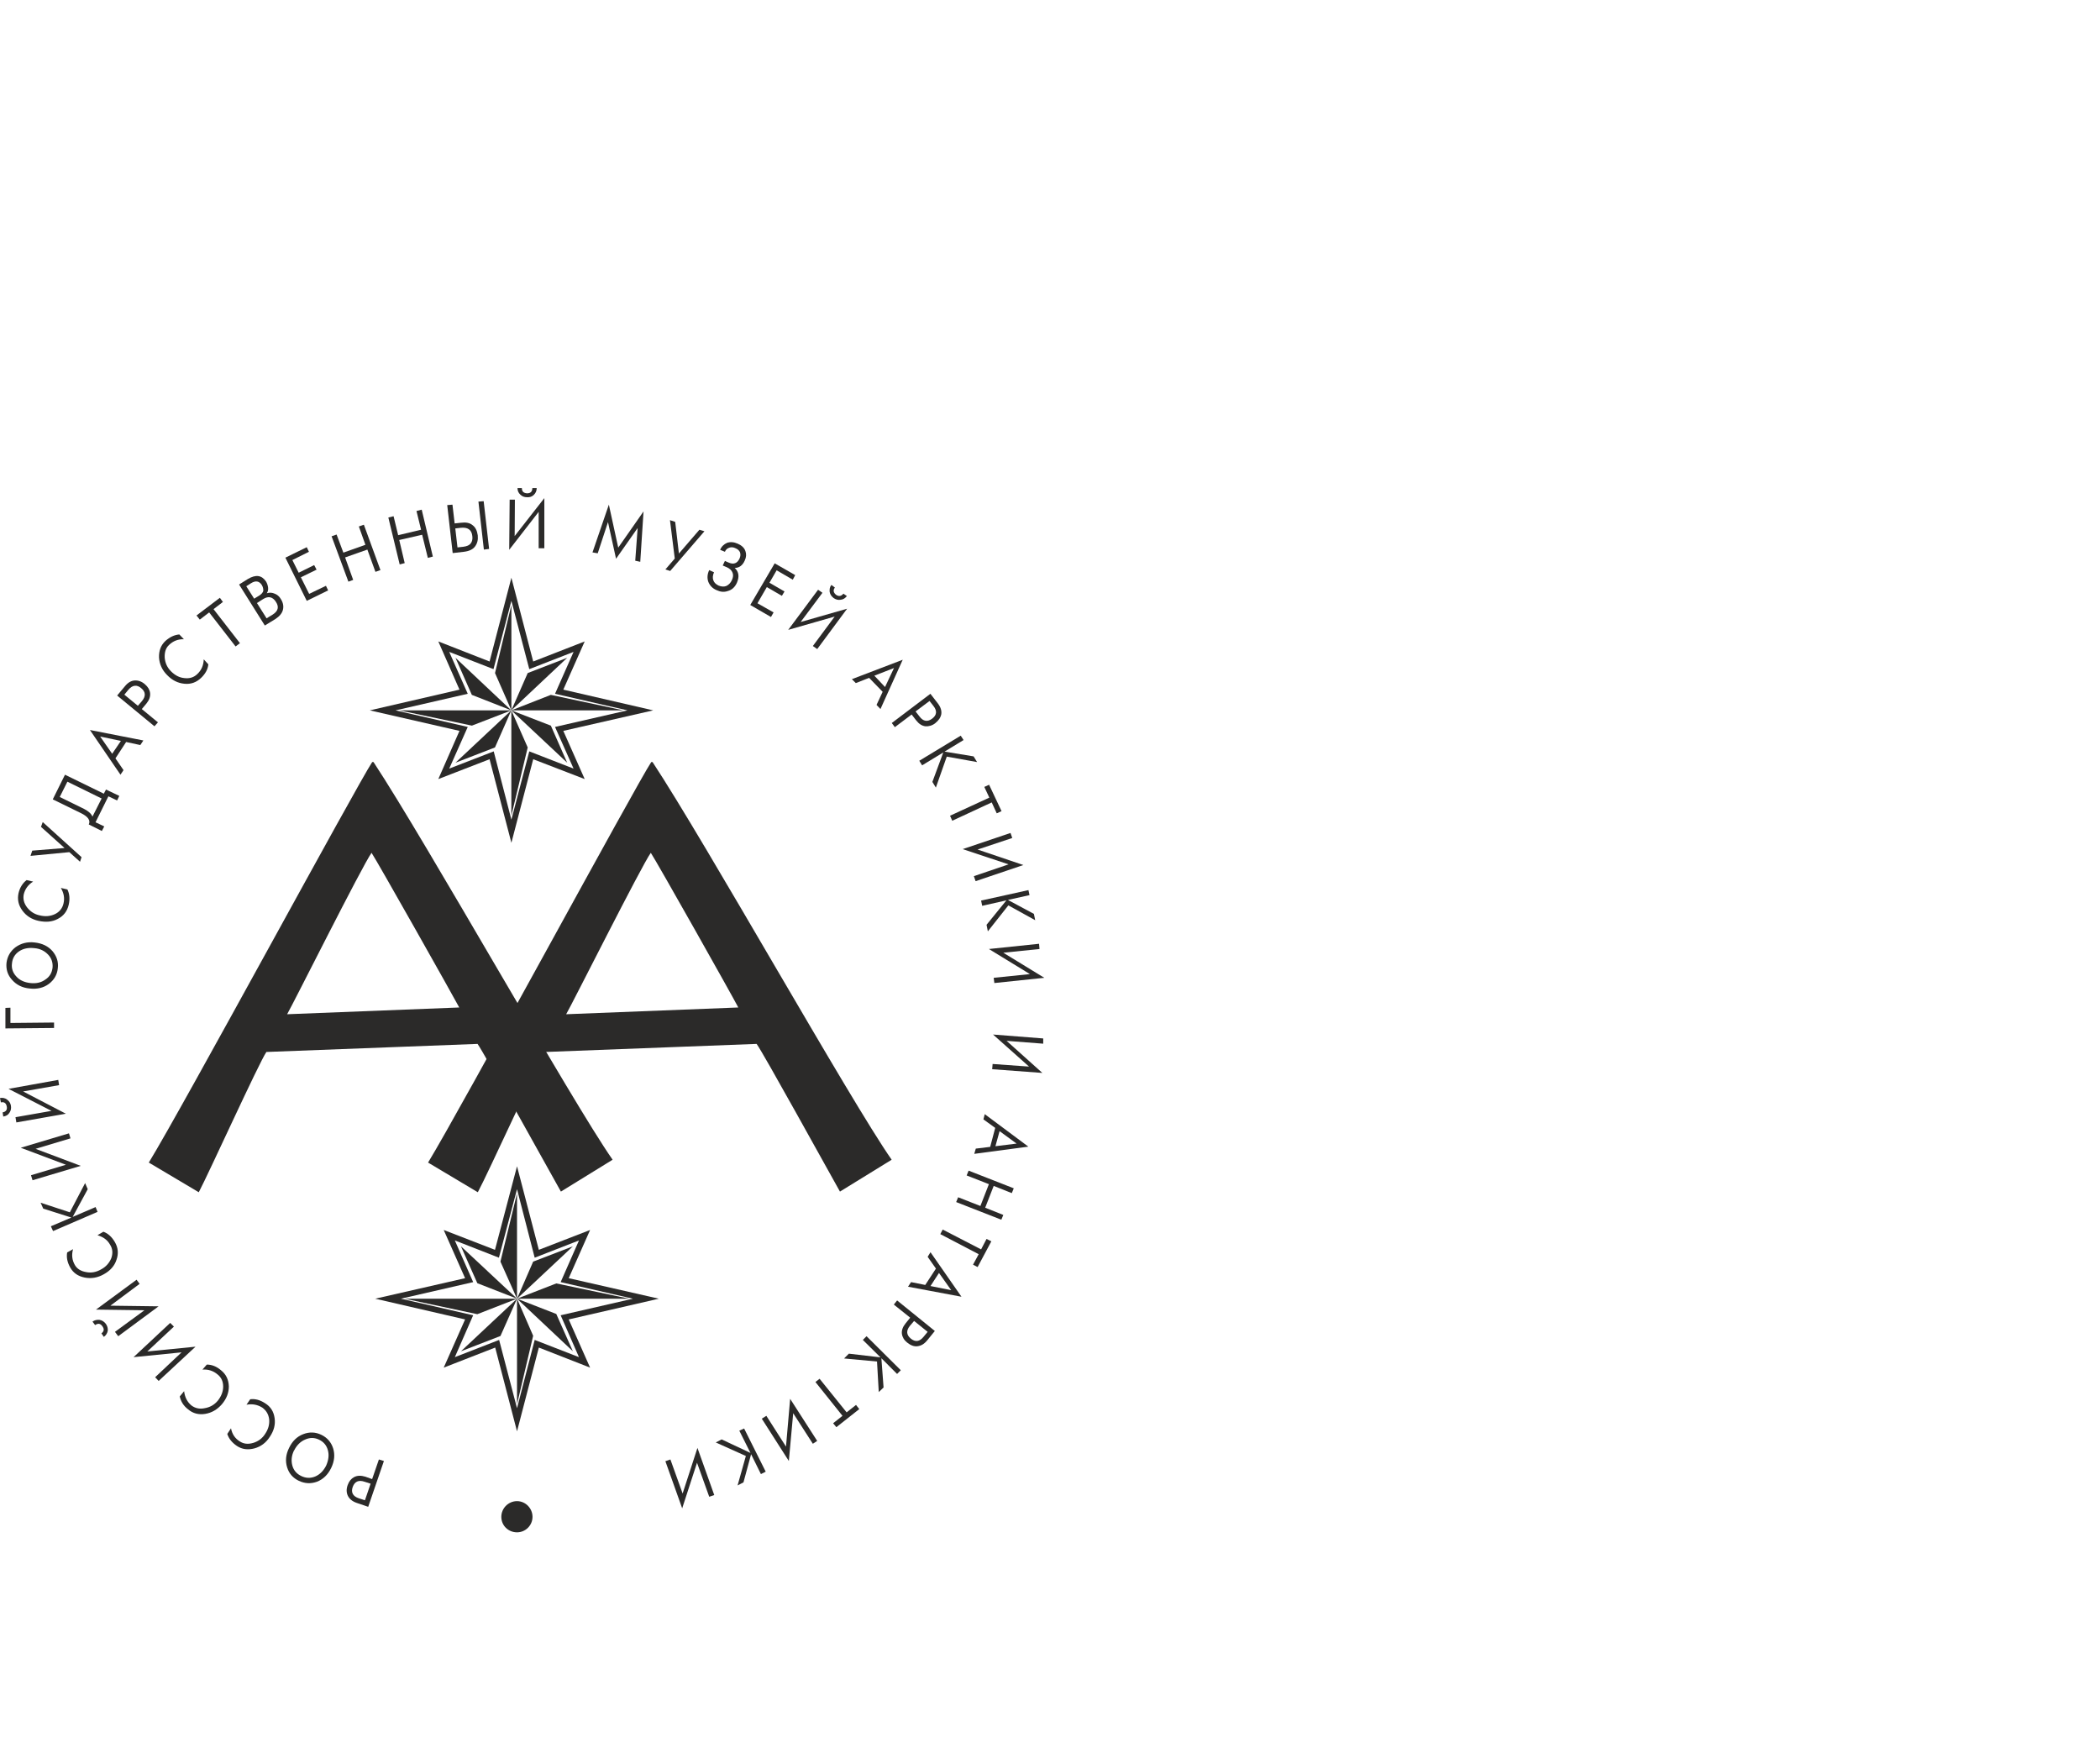 <svg width="185" height="153" viewBox="0 0 185 153" fill="none" xmlns="http://www.w3.org/2000/svg">
<g clip-path="url(#clip0_4411_11575)">
<path d="M40.458 88.76C39.862 87.645 33.27 75.941 32.732 75.134C31.924 76.248 25.774 88.548 25.294 89.356L40.458 88.76ZM13.109 102.424C16.069 97.6 31.502 69.061 32.789 67.139H32.905C37.613 74.288 50.317 96.947 53.968 102.174L49.413 104.98C48.337 103.078 42.648 92.776 42.072 91.969L23.468 92.68C22.815 93.622 18.414 103.328 17.511 105.038L13.109 102.424Z" fill="#2B2A29"/>
<path d="M65.04 88.76C64.463 87.645 57.871 75.941 57.333 75.134C56.526 76.248 50.357 88.548 49.876 89.356L65.04 88.76ZM37.711 102.424C40.651 97.6 56.084 69.061 57.372 67.139H57.487C62.196 74.288 74.899 96.947 78.551 102.174L73.996 104.98C72.92 103.078 67.25 92.776 66.654 91.969L48.051 92.68C47.416 93.622 43.015 103.328 42.093 105.038L37.711 102.424Z" fill="#2B2A29"/>
<path d="M43.494 66.197L45.051 72.213L46.627 66.197L50.528 67.715L48.895 64.044L55.275 62.584L48.895 61.123L50.528 57.433L46.627 58.952L45.051 52.936L43.475 58.952L39.574 57.433L41.207 61.123L34.846 62.584L41.207 64.044L39.574 67.715L43.494 66.197ZM45.051 74.25L43.129 66.889L38.613 68.638L40.477 64.391L32.578 62.584L40.477 60.758L38.613 56.511L43.129 58.279L45.051 50.899L46.973 58.279L51.509 56.511L49.625 60.758L57.543 62.584L49.625 64.391L51.509 68.638L46.973 66.889L45.051 74.25Z" fill="#2B2A29"/>
<path d="M41.572 63.929L45.05 62.584H35.172L41.572 63.929Z" fill="#2B2A29"/>
<path d="M41.566 61.219L45.045 62.584L40.125 57.952L41.566 61.219Z" fill="#2B2A29"/>
<path d="M43.604 65.851L45.045 62.584L40.125 67.197L43.604 65.851Z" fill="#2B2A29"/>
<path d="M43.609 59.297L45.051 62.584V53.301L43.609 59.297Z" fill="#2B2A29"/>
<path d="M46.488 59.297L45.047 62.584L49.967 57.952L46.488 59.297Z" fill="#2B2A29"/>
<path d="M48.526 61.219L45.047 62.584H54.925L48.526 61.219Z" fill="#2B2A29"/>
<path d="M48.526 63.929L45.047 62.584L49.967 67.197L48.526 63.929Z" fill="#2B2A29"/>
<path d="M46.488 65.851L45.047 62.584V71.867L46.488 65.851Z" fill="#2B2A29"/>
<path d="M43.971 118.049L45.547 124.065L47.104 118.049L51.005 119.567L49.391 115.877L55.752 114.417L49.391 112.956L51.005 109.285L47.104 110.804L45.547 104.769L43.952 110.804L40.069 109.285L41.684 112.956L35.322 114.417L41.684 115.877L40.069 119.567L43.971 118.049ZM45.547 126.102L43.625 118.722L39.089 120.49L40.973 116.243L33.055 114.417L40.973 112.61L39.089 108.363L43.606 110.112L45.547 102.751L47.469 110.112L51.985 108.363L50.102 112.61L58.039 114.417L50.102 116.243L51.985 120.49L47.469 118.722L45.547 126.102Z" fill="#2B2A29"/>
<path d="M42.048 115.782L45.546 114.417H35.648L42.048 115.782Z" fill="#2B2A29"/>
<path d="M42.051 113.052L45.549 114.417L40.609 109.804L42.051 113.052Z" fill="#2B2A29"/>
<path d="M44.088 117.703L45.549 114.417L40.609 119.049L44.088 117.703Z" fill="#2B2A29"/>
<path d="M44.086 111.15L45.547 114.417V105.134L44.086 111.15Z" fill="#2B2A29"/>
<path d="M46.969 111.15L45.547 114.417L50.467 109.804L46.969 111.15Z" fill="#2B2A29"/>
<path d="M49.006 113.071L45.547 114.417H55.425L49.006 113.071Z" fill="#2B2A29"/>
<path d="M49.006 115.762L45.547 114.417L50.467 119.049L49.006 115.762Z" fill="#2B2A29"/>
<path d="M46.969 117.684L45.547 114.417V123.719L46.969 117.684Z" fill="#2B2A29"/>
<path d="M45.548 135C46.297 135 46.912 134.385 46.912 133.636C46.912 132.886 46.297 132.252 45.548 132.252C44.798 132.252 44.164 132.867 44.164 133.636C44.164 134.404 44.779 135 45.548 135Z" fill="#2B2A29"/>
<path d="M31.073 131.003C30.9 131.483 31.092 131.829 31.611 132.002L32.149 132.175L32.649 130.714L32.111 130.541C31.592 130.368 31.246 130.522 31.073 131.003ZM30.631 130.83C30.746 130.503 30.938 130.272 31.188 130.138C31.477 129.984 31.803 129.984 32.188 130.099L32.783 130.311L33.379 128.581L33.821 128.716L32.437 132.752L31.419 132.406C31.035 132.271 30.785 132.06 30.65 131.791C30.516 131.522 30.496 131.195 30.631 130.83Z" fill="#2B2A29"/>
<path d="M25.908 127.774C25.677 128.235 25.639 128.696 25.754 129.119C25.869 129.542 26.138 129.849 26.542 130.041C26.945 130.234 27.349 130.253 27.772 130.08C28.175 129.907 28.502 129.58 28.733 129.119C28.944 128.638 29.002 128.196 28.887 127.774C28.771 127.332 28.502 127.024 28.099 126.832C27.695 126.64 27.291 126.64 26.869 126.832C26.465 127.005 26.138 127.332 25.908 127.793V127.774ZM25.466 127.562C25.754 126.966 26.157 126.563 26.715 126.351C27.253 126.14 27.791 126.159 28.31 126.409C28.829 126.659 29.175 127.062 29.348 127.601C29.521 128.158 29.463 128.735 29.175 129.33C28.887 129.926 28.464 130.33 27.926 130.541C27.387 130.733 26.869 130.714 26.33 130.464C25.811 130.214 25.466 129.83 25.293 129.273C25.12 128.715 25.177 128.139 25.466 127.562Z" fill="#2B2A29"/>
<path d="M22.041 123.277C22.464 123.219 22.906 123.334 23.348 123.623C23.848 123.93 24.117 124.372 24.194 124.949C24.271 125.506 24.136 126.044 23.771 126.582C23.444 127.101 22.983 127.447 22.426 127.601C21.849 127.755 21.33 127.697 20.869 127.389C20.446 127.101 20.158 126.755 20.023 126.332L20.35 125.833C20.446 126.352 20.715 126.736 21.119 126.986C21.465 127.216 21.849 127.255 22.311 127.12C22.753 126.986 23.118 126.717 23.367 126.313C23.637 125.91 23.752 125.487 23.713 125.045C23.656 124.583 23.444 124.257 23.098 124.007C22.695 123.757 22.234 123.661 21.715 123.757L22.041 123.277Z" fill="#2B2A29"/>
<path d="M18.219 120.221C18.642 120.221 19.065 120.374 19.468 120.72C19.93 121.086 20.141 121.566 20.16 122.143C20.16 122.7 19.968 123.219 19.545 123.719C19.142 124.18 18.661 124.468 18.084 124.564C17.508 124.66 16.989 124.526 16.566 124.161C16.163 123.853 15.932 123.469 15.836 123.027L16.22 122.565C16.278 123.084 16.489 123.507 16.855 123.815C17.181 124.064 17.566 124.161 18.027 124.064C18.488 123.988 18.872 123.776 19.18 123.411C19.488 123.027 19.66 122.604 19.66 122.162C19.66 121.72 19.507 121.355 19.161 121.086C18.796 120.778 18.354 120.624 17.835 120.663L18.219 120.221Z" fill="#2B2A29"/>
<path d="M14.994 116.55L15.321 116.877L12.976 119.067L17.224 118.645L13.976 121.662L13.668 121.335L15.994 119.144L11.766 119.567L14.994 116.55Z" fill="#2B2A29"/>
<path d="M12.031 112.745L12.3 113.11L9.724 115.032L13.972 115.089L10.416 117.722L10.128 117.338L12.723 115.435L8.456 115.378L12.031 112.745ZM8.148 116.435C8.341 116.3 8.552 116.262 8.763 116.281C8.994 116.319 9.167 116.435 9.321 116.627C9.455 116.819 9.513 117.011 9.494 117.242C9.455 117.453 9.34 117.645 9.148 117.78L8.936 117.472C9.167 117.299 9.205 117.088 9.013 116.838C8.84 116.588 8.629 116.569 8.379 116.742L8.148 116.435Z" fill="#2B2A29"/>
<path d="M9.107 108.517C9.53 108.67 9.856 108.978 10.125 109.439C10.414 109.939 10.452 110.458 10.26 110.996C10.087 111.534 9.703 111.957 9.145 112.264C8.607 112.572 8.031 112.668 7.454 112.553C6.877 112.437 6.455 112.149 6.186 111.668C5.936 111.226 5.84 110.784 5.916 110.342L6.435 110.054C6.301 110.535 6.339 110.996 6.589 111.438C6.781 111.784 7.127 111.995 7.588 112.072C8.05 112.168 8.492 112.072 8.895 111.841C9.337 111.611 9.626 111.265 9.799 110.861C9.952 110.438 9.933 110.035 9.703 109.67C9.472 109.247 9.107 108.978 8.588 108.824L9.107 108.517Z" fill="#2B2A29"/>
<path d="M7.499 104.231L7.729 104.769L6.403 107.21L8.421 106.345L8.594 106.768L4.674 108.459L4.481 108.036L6.288 107.268L3.809 106.48L3.578 105.961L6.153 106.806L7.499 104.231Z" fill="#2B2A29"/>
<path d="M6.075 99.849L6.21 100.291L3.135 101.214L7.113 102.713L2.866 103.981L2.731 103.539L5.806 102.617L1.828 101.118L6.075 99.849Z" fill="#2B2A29"/>
<path d="M5.131 95.141L5.208 95.602L2.037 96.159L5.804 98.12L1.441 98.888L1.365 98.427L4.536 97.87L0.75 95.929L5.131 95.141ZM0 96.736C0.231 96.697 0.442 96.736 0.615 96.87C0.807 97.005 0.922 97.178 0.961 97.408C0.999 97.658 0.961 97.85 0.826 98.043C0.711 98.235 0.519 98.331 0.288 98.369L0.231 98.004C0.519 97.947 0.653 97.774 0.596 97.485C0.538 97.178 0.365 97.062 0.077 97.12L0 96.736Z" fill="#2B2A29"/>
<path d="M0.919 88.779V90.124L4.762 90.086V90.566L0.477 90.605V88.798L0.919 88.779Z" fill="#2B2A29"/>
<path d="M3.015 83.532C2.477 83.475 2.035 83.571 1.67 83.821C1.305 84.07 1.093 84.436 1.055 84.878C0.997 85.32 1.132 85.704 1.439 86.031C1.727 86.357 2.15 86.55 2.669 86.607C3.188 86.665 3.63 86.569 3.995 86.3C4.38 86.05 4.572 85.704 4.629 85.262C4.668 84.82 4.553 84.436 4.245 84.109C3.938 83.782 3.534 83.571 3.015 83.532ZM3.053 83.033C3.726 83.109 4.245 83.359 4.629 83.801C4.995 84.243 5.168 84.743 5.091 85.32C5.033 85.877 4.764 86.338 4.303 86.684C3.841 87.03 3.265 87.165 2.611 87.088C1.958 87.03 1.439 86.761 1.055 86.319C0.67 85.896 0.517 85.397 0.574 84.82C0.651 84.243 0.92 83.801 1.362 83.455C1.843 83.109 2.4 82.956 3.053 83.033Z" fill="#2B2A29"/>
<path d="M5.937 78.362C6.13 78.747 6.168 79.208 6.053 79.708C5.918 80.284 5.611 80.688 5.092 80.957C4.592 81.226 4.035 81.265 3.4 81.13C2.785 80.996 2.305 80.688 1.959 80.207C1.613 79.727 1.517 79.227 1.632 78.689C1.748 78.19 1.998 77.805 2.343 77.536L2.92 77.671C2.478 77.94 2.209 78.324 2.094 78.785C2.017 79.189 2.094 79.554 2.382 79.939C2.67 80.304 3.035 80.553 3.516 80.65C3.996 80.765 4.438 80.726 4.842 80.534C5.245 80.342 5.495 80.015 5.591 79.612C5.707 79.131 5.63 78.689 5.361 78.228L5.937 78.362Z" fill="#2B2A29"/>
<path d="M3.764 72.424L7.185 75.518L7.05 75.922L6.108 75.076L2.688 75.403L2.841 74.942L5.686 74.711L3.61 72.847L3.764 72.424Z" fill="#2B2A29"/>
<path d="M8.953 70.348L5.936 68.868L5.263 70.214L7.416 71.271C7.781 71.463 8.031 71.674 8.146 71.943L8.953 70.348ZM10.51 70.118L10.318 70.521L9.549 70.156L8.415 72.443L9.184 72.808L8.973 73.212L7.82 72.635C7.992 72.289 7.762 71.943 7.128 71.636L4.648 70.425L5.725 68.253L9.146 69.925L9.338 69.56L10.51 70.118Z" fill="#2B2A29"/>
<path d="M10.651 65.274L8.825 64.89L9.882 66.408L10.651 65.274ZM12.63 65.236L12.361 65.64L11.112 65.371L10.171 66.812L10.882 67.85L10.613 68.253L7.922 64.314L12.63 65.236Z" fill="#2B2A29"/>
<path d="M12.434 60.624C12.05 60.297 11.666 60.355 11.32 60.758L10.954 61.2L12.146 62.181L12.511 61.758C12.857 61.335 12.838 60.95 12.434 60.624ZM12.761 60.278C13.03 60.508 13.184 60.758 13.222 61.047C13.261 61.373 13.146 61.681 12.896 61.988L12.492 62.469L13.914 63.641L13.607 63.987L10.32 61.277L11.012 60.451C11.262 60.143 11.55 59.97 11.858 59.951C12.165 59.932 12.473 60.028 12.761 60.278Z" fill="#2B2A29"/>
<path d="M18.353 58.529C18.314 58.952 18.103 59.355 17.718 59.721C17.296 60.124 16.815 60.297 16.239 60.239C15.662 60.182 15.162 59.932 14.72 59.471C14.278 59.029 14.048 58.51 14.009 57.933C13.99 57.337 14.163 56.857 14.567 56.473C14.951 56.127 15.355 55.934 15.797 55.896L16.2 56.319C15.681 56.3 15.258 56.473 14.893 56.819C14.605 57.088 14.49 57.453 14.509 57.933C14.547 58.394 14.72 58.798 15.066 59.144C15.412 59.49 15.797 59.701 16.239 59.74C16.7 59.797 17.084 59.682 17.392 59.375C17.738 59.048 17.93 58.625 17.949 58.087L18.353 58.529Z" fill="#2B2A29"/>
<path d="M19.638 53.032L18.812 53.666L21.137 56.664L20.753 56.953L18.427 53.955L17.601 54.589L17.312 54.224L19.369 52.667L19.638 53.032Z" fill="#2B2A29"/>
<path d="M24.311 53.032C24.022 52.571 23.638 52.494 23.177 52.782L22.638 53.129L23.484 54.474L24.022 54.147C24.503 53.84 24.599 53.474 24.311 53.032ZM23.061 51.533C22.831 51.187 22.523 51.13 22.119 51.38L21.697 51.649L22.389 52.744L22.831 52.475C23.042 52.34 23.157 52.206 23.196 52.052C23.196 51.898 23.177 51.725 23.061 51.533ZM24.733 52.763C24.945 53.09 25.002 53.417 24.925 53.724C24.849 54.032 24.618 54.301 24.272 54.531L23.33 55.108L21.062 51.495L21.831 51.014C22.542 50.592 23.061 50.669 23.446 51.245C23.542 51.418 23.599 51.591 23.619 51.783C23.638 51.956 23.599 52.129 23.503 52.264C23.753 52.187 23.984 52.206 24.195 52.302C24.407 52.379 24.599 52.533 24.733 52.763Z" fill="#2B2A29"/>
<path d="M28.907 52.014L27.024 52.936L25.141 49.131L27.024 48.209L27.216 48.612L25.756 49.342L26.313 50.457L27.677 49.784L27.889 50.188L26.505 50.861L27.235 52.321L28.715 51.61L28.907 52.014Z" fill="#2B2A29"/>
<path d="M33.516 50.226L33.074 50.38L32.363 48.419L30.402 49.111L31.114 51.091L30.691 51.245L29.211 47.247L29.653 47.093L30.249 48.688L32.19 47.997L31.613 46.382L32.055 46.228L33.516 50.226Z" fill="#2B2A29"/>
<path d="M38.132 49.035L37.69 49.15L37.19 47.113L35.172 47.574L35.652 49.611L35.21 49.727L34.211 45.595L34.672 45.479L35.076 47.151L37.094 46.671L36.69 45.018L37.151 44.903L38.132 49.035Z" fill="#2B2A29"/>
<path d="M43.088 48.362L42.627 48.42L42.147 44.192L42.608 44.153L43.088 48.362ZM41.609 47.228C41.551 46.671 41.205 46.44 40.609 46.498L40.109 46.556L40.302 48.228L40.821 48.17C41.128 48.132 41.359 48.035 41.474 47.862C41.589 47.728 41.647 47.497 41.609 47.228ZM42.089 47.171C42.127 47.555 42.051 47.862 41.858 48.132C41.666 48.401 41.34 48.554 40.878 48.612L39.879 48.727L39.398 44.499L39.86 44.461L40.052 46.114L40.59 46.056C41.032 45.998 41.378 46.056 41.628 46.267C41.897 46.46 42.031 46.767 42.089 47.171Z" fill="#2B2A29"/>
<path d="M47.281 43C47.281 43.25 47.185 43.442 47.031 43.596C46.877 43.749 46.666 43.826 46.435 43.807C46.185 43.807 45.993 43.73 45.84 43.577C45.667 43.423 45.59 43.231 45.59 43H45.974C45.974 43.307 46.128 43.442 46.435 43.461C46.743 43.461 46.897 43.307 46.897 43H47.281ZM47.934 48.304H47.454V45.095L44.859 48.439L44.898 44.019H45.359L45.34 47.228L47.954 43.884V48.304H47.934Z" fill="#2B2A29"/>
<path d="M56.404 49.496L55.962 49.4L56.174 46.517L54.271 49.227L53.56 45.998L52.657 48.746L52.195 48.669L53.637 44.46L54.463 48.246L56.693 45.056L56.404 49.496Z" fill="#2B2A29"/>
<path d="M62.057 46.805L59.04 50.303L58.617 50.169L59.444 49.208L59.021 45.825L59.482 45.979L59.809 48.766L61.615 46.671L62.057 46.805Z" fill="#2B2A29"/>
<path d="M64.918 51.341C64.746 51.725 64.476 51.975 64.111 52.071C63.785 52.187 63.458 52.148 63.131 51.994C62.766 51.841 62.535 51.591 62.401 51.264C62.285 50.937 62.305 50.591 62.478 50.226L62.901 50.418C62.785 50.688 62.766 50.918 62.843 51.13C62.92 51.341 63.074 51.475 63.304 51.591C63.554 51.687 63.765 51.706 63.977 51.629C64.188 51.533 64.361 51.36 64.476 51.11C64.592 50.86 64.611 50.649 64.534 50.457C64.457 50.245 64.284 50.092 64.034 49.976L63.669 49.823L63.861 49.419L64.169 49.554C64.63 49.765 64.957 49.63 65.149 49.208C65.245 48.996 65.245 48.823 65.188 48.65C65.111 48.496 64.995 48.381 64.803 48.304C64.611 48.208 64.419 48.189 64.265 48.247C64.073 48.304 63.938 48.42 63.861 48.612L63.439 48.439C63.573 48.131 63.785 47.939 64.054 47.824C64.342 47.728 64.649 47.747 64.995 47.901C65.341 48.054 65.572 48.266 65.668 48.554C65.764 48.823 65.745 49.092 65.61 49.381C65.418 49.823 65.111 50.034 64.726 50.034C65.091 50.38 65.149 50.803 64.918 51.341Z" fill="#2B2A29"/>
<path d="M67.919 54.358L66.094 53.301L68.246 49.63L70.053 50.668L69.841 51.072L68.419 50.245L67.785 51.341L69.111 52.11L68.88 52.494L67.554 51.725L66.728 53.147L68.15 53.955L67.919 54.358Z" fill="#2B2A29"/>
<path d="M74.607 52.513C74.454 52.706 74.281 52.821 74.05 52.84C73.839 52.879 73.627 52.821 73.435 52.686C73.243 52.533 73.127 52.36 73.089 52.148C73.07 51.918 73.089 51.725 73.243 51.533L73.55 51.764C73.377 51.995 73.416 52.206 73.646 52.398C73.896 52.571 74.108 52.533 74.3 52.302L74.607 52.513ZM71.994 57.184L71.609 56.914L73.531 54.32L69.438 55.492L72.07 51.956L72.455 52.225L70.533 54.8L74.627 53.628L71.994 57.184Z" fill="#2B2A29"/>
<path d="M77.968 60.527L78.756 58.855L77.026 59.528L77.968 60.527ZM77.564 62.468L77.219 62.103L77.757 60.95L76.565 59.72L75.393 60.181L75.047 59.836L79.525 58.125L77.564 62.468Z" fill="#2B2A29"/>
<path d="M82.118 63.314C82.522 63.007 82.579 62.641 82.233 62.199L81.887 61.757L80.657 62.68L81.003 63.122C81.33 63.564 81.714 63.621 82.118 63.314ZM82.387 63.718C82.118 63.929 81.811 64.006 81.522 63.987C81.215 63.948 80.946 63.775 80.696 63.449L80.311 62.949L78.832 64.064L78.562 63.698L81.964 61.123L82.618 61.969C82.868 62.295 82.964 62.603 82.925 62.91C82.868 63.218 82.695 63.468 82.387 63.718Z" fill="#2B2A29"/>
<path d="M82.445 69.388L82.138 68.888L83.098 66.293L81.234 67.427L80.984 67.024L84.636 64.814L84.886 65.198L83.214 66.216L85.77 66.639L86.077 67.139L83.406 66.659L82.445 69.388Z" fill="#2B2A29"/>
<path d="M87.808 71.655L87.366 70.694L83.888 72.309L83.695 71.867L87.155 70.272L86.713 69.33L87.135 69.138L88.231 71.463L87.808 71.655Z" fill="#2B2A29"/>
<path d="M85.946 77.632L85.793 77.19L88.848 76.152L84.812 74.807L89.021 73.385L89.175 73.827L86.119 74.845L90.155 76.21L85.946 77.632Z" fill="#2B2A29"/>
<path d="M87.025 82.052L86.91 81.476L88.659 79.323L86.526 79.804L86.43 79.342L90.6 78.42L90.696 78.862L88.794 79.285L91.081 80.515L91.196 81.072L88.832 79.765L87.025 82.052Z" fill="#2B2A29"/>
<path d="M87.598 86.607L87.54 86.146L90.73 85.819L87.117 83.609L91.537 83.148L91.576 83.609L88.386 83.936L91.999 86.146L87.598 86.607Z" fill="#2B2A29"/>
<path d="M87.406 94.199L87.445 93.738L90.654 93.968L87.483 91.143L91.903 91.489V91.95L88.675 91.7L91.827 94.526L87.406 94.199Z" fill="#2B2A29"/>
<path d="M87.692 100.983L89.557 100.752L88.058 99.657L87.692 100.983ZM85.828 101.656L85.963 101.194L87.231 101.041L87.673 99.368L86.635 98.619L86.751 98.158L90.594 101.021L85.828 101.656Z" fill="#2B2A29"/>
<path d="M84.234 105.903L84.407 105.48L86.368 106.249L87.117 104.327L85.157 103.558L85.33 103.135L89.308 104.692L89.135 105.115L87.54 104.481L86.79 106.402L88.386 107.037L88.213 107.459L84.234 105.903Z" fill="#2B2A29"/>
<path d="M85.719 111.418L86.218 110.496L82.836 108.728L83.047 108.324L86.43 110.073L86.91 109.151L87.333 109.362L86.122 111.63L85.719 111.418Z" fill="#2B2A29"/>
<path d="M81.972 113.302L83.797 113.667L82.721 112.149L81.972 113.302ZM79.992 113.36L80.261 112.956L81.51 113.206L82.452 111.765L81.722 110.727L81.972 110.323L84.701 114.244L79.992 113.36Z" fill="#2B2A29"/>
<path d="M80.241 117.934C80.645 118.26 81.01 118.203 81.356 117.78L81.721 117.338L80.529 116.377L80.164 116.8C79.818 117.222 79.838 117.607 80.241 117.934ZM79.915 118.28C79.645 118.068 79.492 117.799 79.453 117.511C79.415 117.203 79.53 116.896 79.78 116.588L80.184 116.089L78.742 114.935L79.031 114.57L82.355 117.261L81.683 118.087C81.414 118.414 81.144 118.568 80.818 118.606C80.529 118.645 80.222 118.529 79.915 118.28Z" fill="#2B2A29"/>
<path d="M74.359 119.682L74.782 119.26L77.569 119.586L76.012 118.049L76.339 117.722L79.356 120.72L79.029 121.047L77.646 119.663L77.838 122.239L77.415 122.642L77.261 119.952L74.359 119.682Z" fill="#2B2A29"/>
<path d="M73.393 125.391L74.219 124.737L71.836 121.758L72.201 121.47L74.584 124.43L75.411 123.776L75.699 124.142L73.681 125.737L73.393 125.391Z" fill="#2B2A29"/>
<path d="M67.109 124.987L67.513 124.737L69.243 127.447L69.608 123.238L71.991 126.947L71.607 127.197L69.877 124.507L69.493 128.716L67.109 124.987Z" fill="#2B2A29"/>
<path d="M63.055 127.082L63.574 126.813L66.111 128.005L65.13 126.044L65.553 125.852L67.456 129.657L67.033 129.869L66.168 128.12L65.496 130.599L64.977 130.868L65.707 128.274L63.055 127.082Z" fill="#2B2A29"/>
<path d="M58.617 128.735L59.059 128.581L60.136 131.579L61.442 127.562L62.922 131.714L62.48 131.867L61.404 128.869L60.097 132.886L58.617 128.735Z" fill="#2B2A29"/>
</g>
<defs>
<clipPath id="clip0_4411_11575">
<rect width="92" height="92" fill="white" transform="translate(0 43)"/>
</clipPath>
</defs>
</svg>
